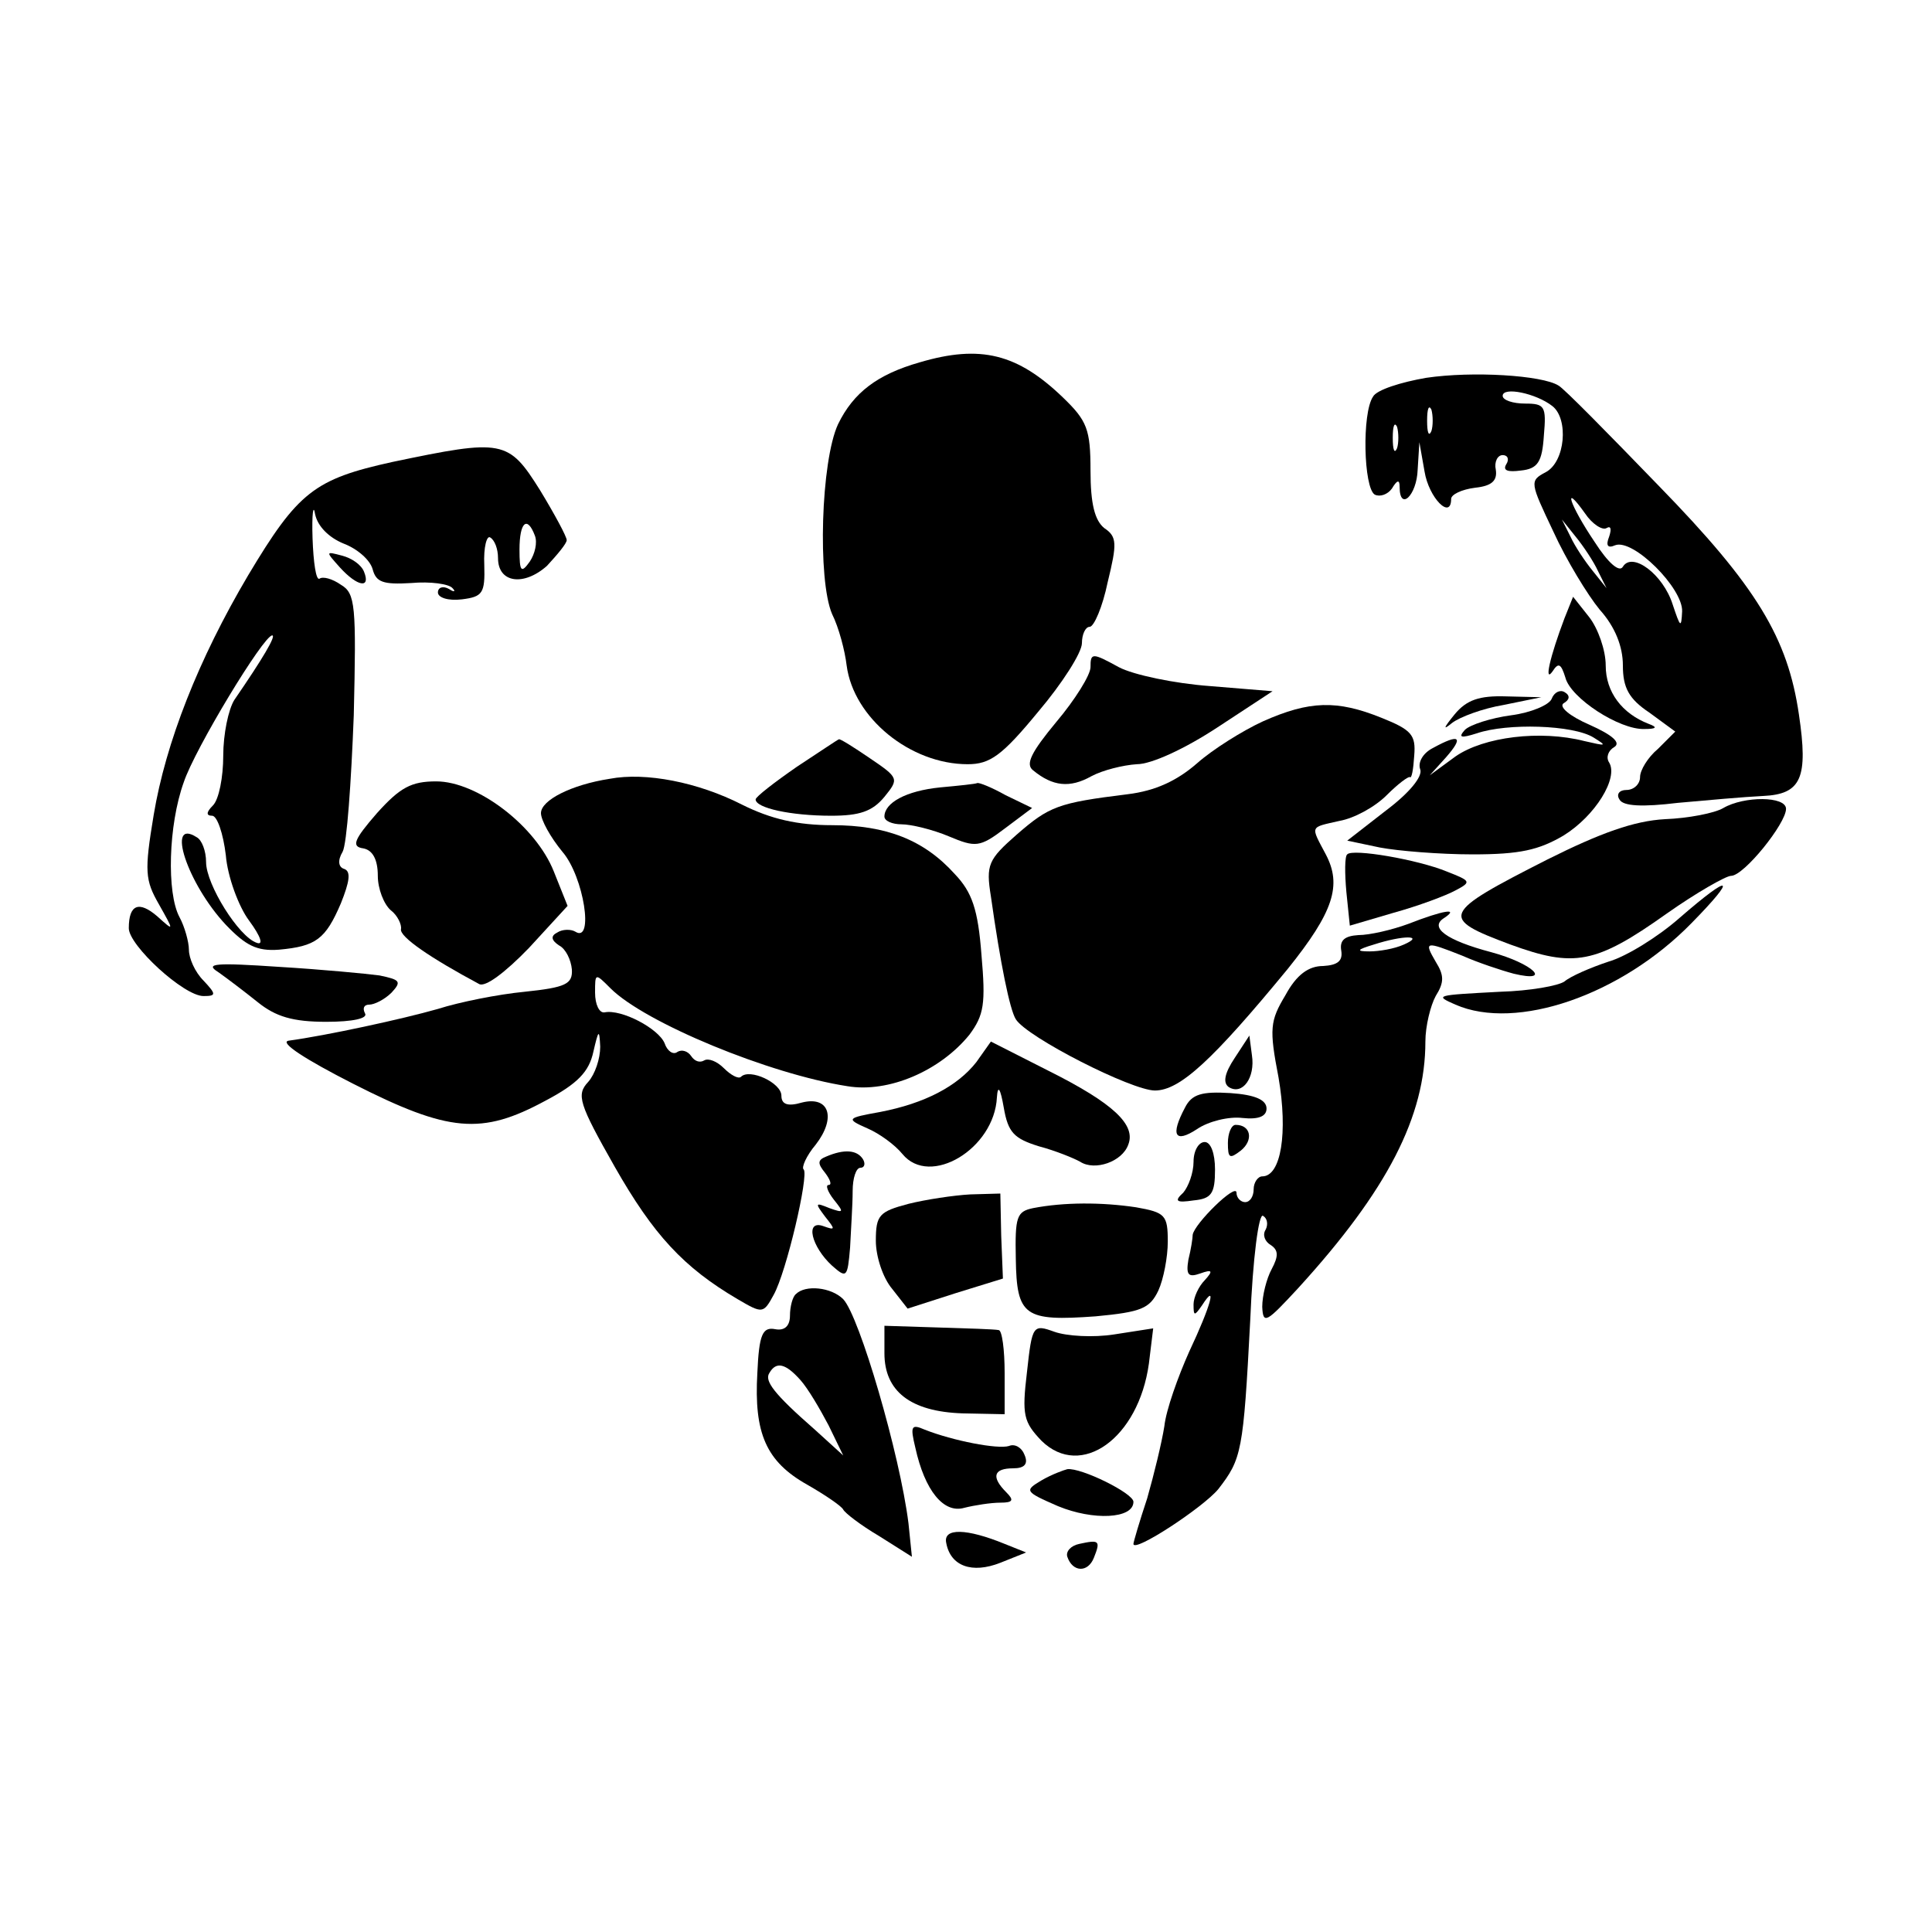 <?xml version="1.0" standalone="no"?>
<!DOCTYPE svg PUBLIC "-//W3C//DTD SVG 20010904//EN"
 "http://www.w3.org/TR/2001/REC-SVG-20010904/DTD/svg10.dtd">
<svg version="1.0" xmlns="http://www.w3.org/2000/svg"
 width="225pt" height="225pt" viewBox="0 0 225 225"
 preserveAspectRatio="xMidYMid meet">
<g transform="translate(0,225) scale(0.1,-0.1)"
fill="#000000" stroke="none">
<path d="M1071 1828 c-49 -14 -77 -35 -95 -72 -20 -43 -24 -181 -7 -221 8 -16
15 -43 17 -60 8 -61 74 -115 141 -115 26 0 40 10 82 61 28 33 51 69 51 80 0
10 4 19 9 19 5 0 15 23 21 52 11 45 11 53 -4 63 -11 9 -16 28 -16 67 0 48 -4
58 -32 85 -53 51 -96 62 -167 41z"/>
<path d="M1661 1810 c-29 -5 -58 -14 -62 -22 -13 -19 -11 -106 2 -114 6 -3 15
0 20 7 6 10 9 11 9 2 0 -29 20 -10 21 20 l2 32 6 -34 c5 -31 31 -57 31 -32 0
5 12 11 28 13 19 2 26 8 24 21 -2 9 2 17 8 17 6 0 8 -5 4 -11 -4 -7 2 -9 17
-7 20 2 25 10 27 41 3 34 1 37 -22 37 -14 0 -26 4 -26 9 0 11 39 3 58 -12 19
-15 15 -65 -8 -77 -19 -10 -18 -12 9 -69 15 -33 40 -74 54 -91 18 -20 27 -43
27 -65 0 -26 7 -39 31 -55 l30 -22 -20 -20 c-12 -10 -21 -25 -21 -33 0 -8 -7
-15 -16 -15 -8 0 -12 -5 -8 -11 4 -8 27 -9 68 -4 33 3 78 7 99 8 45 2 53 21
42 95 -13 89 -49 149 -163 266 -59 61 -111 114 -117 117 -19 12 -100 17 -154
9z m6 -62 c-3 -7 -5 -2 -5 12 0 14 2 19 5 13 2 -7 2 -19 0 -25z m-40 -20 c-3
-7 -5 -2 -5 12 0 14 2 19 5 13 2 -7 2 -19 0 -25z m244 -93 c5 3 6 -1 3 -10 -4
-10 -2 -14 7 -10 21 8 79 -50 78 -77 -1 -20 -2 -19 -11 8 -11 35 -47 62 -58
44 -4 -7 -17 4 -33 29 -29 43 -38 71 -11 33 8 -12 20 -20 25 -17z m-10 -50
l10 -20 -16 20 c-9 11 -21 29 -26 40 l-10 20 16 -20 c9 -11 21 -29 26 -40z"/>
<path d="M457 1712 c-91 -20 -110 -35 -168 -132 -58 -98 -96 -195 -110 -279
-11 -66 -10 -76 6 -104 18 -32 18 -32 -2 -14 -21 18 -33 14 -33 -14 0 -20 64
-79 87 -79 15 0 15 2 0 18 -10 10 -17 26 -17 36 0 9 -5 27 -11 38 -15 28 -13
107 5 157 13 39 93 171 103 171 5 0 -11 -27 -44 -75 -7 -11 -13 -40 -13 -65 0
-25 -5 -51 -12 -58 -8 -8 -8 -12 -1 -12 6 0 13 -21 16 -46 2 -25 15 -60 27
-76 14 -19 17 -29 9 -26 -21 7 -59 68 -59 94 0 13 -5 26 -11 29 -36 23 -11
-54 34 -102 23 -24 36 -31 62 -29 43 4 54 12 72 54 10 25 12 37 4 40 -7 2 -8
10 -2 20 5 9 10 81 13 159 3 128 2 142 -15 152 -10 7 -21 10 -25 7 -4 -2 -7
19 -8 47 -1 29 1 41 3 28 3 -14 16 -27 33 -34 16 -6 31 -19 34 -30 4 -15 12
-18 45 -16 22 2 44 -1 48 -6 4 -4 2 -5 -4 -1 -7 4 -13 2 -13 -4 0 -6 12 -10
28 -8 24 3 27 7 26 40 -1 21 3 35 7 32 5 -3 9 -13 9 -24 0 -29 30 -33 57 -9
12 13 23 26 23 30 0 4 -14 30 -31 58 -37 59 -43 60 -172 33z m166 -86 c3 -8 0
-21 -6 -30 -10 -14 -12 -12 -12 14 0 32 9 40 18 16z"/>
<path d="M396 1589 c20 -22 36 -25 28 -5 -3 8 -14 16 -26 19 -19 5 -19 5 -2
-14z"/>
<path d="M1822 1530 c-17 -45 -24 -76 -14 -62 7 11 10 9 15 -7 6 -24 63 -61
92 -60 14 0 16 2 5 6 -31 12 -50 37 -50 68 0 18 -9 43 -19 56 l-19 24 -10 -25z"/>
<path d="M1270 1473 c0 -9 -18 -38 -40 -64 -29 -35 -36 -49 -27 -56 23 -19 43
-21 68 -7 13 7 37 13 53 14 17 0 56 18 94 43 l64 42 -73 6 c-41 3 -89 13 -106
22 -31 17 -33 17 -33 0z"/>
<path d="M1807 1436 c-3 -7 -24 -16 -47 -19 -23 -3 -48 -11 -54 -17 -8 -9 -5
-10 14 -4 35 12 112 10 136 -5 16 -10 15 -10 -11 -4 -51 13 -117 5 -150 -18
l-30 -22 19 21 c21 24 16 28 -15 11 -12 -6 -18 -17 -15 -25 3 -8 -12 -27 -40
-48 l-45 -35 38 -8 c21 -4 70 -8 108 -8 55 0 77 5 106 22 37 23 64 67 53 85
-4 6 -1 14 6 18 8 5 -2 14 -29 26 -23 10 -36 21 -30 25 7 4 8 9 1 13 -5 3 -12
0 -15 -8z"/>
<path d="M1694 1418 c-13 -16 -14 -19 -3 -10 9 7 36 17 60 21 l44 9 -41 1
c-31 1 -46 -4 -60 -21z"/>
<path d="M1471 1410 c-24 -11 -59 -33 -77 -49 -23 -20 -48 -32 -81 -36 -81
-10 -91 -14 -129 -47 -33 -29 -36 -35 -30 -72 11 -78 22 -132 29 -143 13 -21
135 -83 162 -83 29 0 67 35 155 142 53 66 63 97 44 133 -18 34 -19 31 16 39
17 3 41 16 55 30 13 13 25 22 27 21 2 -2 4 9 5 25 2 24 -3 30 -38 44 -52 21
-84 20 -138 -4z"/>
<path d="M928 1357 c-26 -18 -48 -35 -48 -38 0 -10 41 -19 88 -19 33 0 48 5
62 22 17 21 17 22 -17 45 -19 13 -35 23 -36 22 -1 0 -23 -15 -49 -32z"/>
<path d="M710 1343 c-45 -7 -80 -25 -80 -40 0 -8 11 -28 25 -45 25 -29 37
-107 15 -93 -5 3 -15 3 -21 -1 -8 -4 -7 -9 2 -15 8 -4 14 -17 15 -28 1 -17 -7
-21 -55 -26 -31 -3 -76 -12 -101 -20 -42 -12 -130 -31 -174 -37 -11 -2 20 -22
75 -50 112 -57 150 -60 224 -20 38 20 51 34 56 57 6 26 7 27 8 6 0 -14 -6 -32
-14 -41 -14 -15 -11 -25 31 -99 45 -79 80 -117 143 -154 29 -17 30 -17 42 5
15 27 41 139 35 146 -3 2 3 16 14 29 24 31 16 57 -16 49 -17 -5 -24 -2 -24 8
0 15 -37 32 -47 22 -3 -3 -12 2 -20 10 -8 8 -18 12 -23 9 -5 -3 -11 -1 -15 5
-4 6 -11 8 -16 5 -5 -4 -12 1 -15 10 -7 17 -50 40 -70 36 -6 -1 -11 9 -11 23
0 23 0 23 18 5 40 -40 185 -100 276 -114 48 -8 108 18 142 60 17 23 19 36 14
93 -4 53 -11 73 -31 94 -36 40 -80 57 -143 57 -40 0 -71 7 -105 24 -51 26
-112 38 -154 30z"/>
<path d="M439 1303 c-27 -31 -30 -39 -16 -41 11 -2 17 -13 17 -32 0 -15 7 -33
15 -40 8 -6 13 -17 12 -22 -2 -9 35 -34 91 -64 7 -4 30 13 58 42 l45 49 -16
40 c-21 53 -89 105 -137 105 -29 0 -42 -7 -69 -37z"/>
<path d="M1095 1333 c-40 -4 -65 -18 -65 -34 0 -5 9 -9 20 -9 11 0 36 -6 55
-14 31 -13 36 -13 65 9 l32 24 -31 15 c-16 9 -31 15 -33 14 -2 -1 -21 -3 -43
-5z"/>
<path d="M2007 1309 c-10 -6 -41 -12 -68 -13 -36 -2 -75 -16 -137 -47 -124
-63 -126 -68 -43 -99 74 -27 99 -23 182 36 34 24 69 44 75 44 15 0 64 61 64
78 0 15 -49 15 -73 1z"/>
<path d="M1569 1255 c-3 -2 -3 -22 -1 -44 l4 -39 51 15 c29 8 61 20 72 26 19
10 18 11 -10 22 -34 14 -110 27 -116 20z"/>
<path d="M1956 1181 c-25 -22 -62 -45 -83 -51 -21 -7 -44 -17 -51 -23 -7 -5
-40 -11 -75 -12 -75 -4 -77 -4 -52 -15 71 -31 193 11 275 95 54 55 47 59 -14
6z"/>
<path d="M1640 1174 c-19 -7 -45 -13 -58 -13 -16 -1 -22 -6 -20 -18 2 -12 -4
-17 -21 -18 -17 0 -31 -10 -44 -34 -18 -30 -19 -39 -8 -96 11 -64 3 -115 -19
-115 -5 0 -10 -7 -10 -15 0 -8 -4 -15 -10 -15 -5 0 -10 5 -10 11 0 12 -49 -36
-51 -49 0 -4 -2 -17 -5 -29 -3 -18 0 -21 14 -16 14 5 15 3 5 -8 -7 -7 -13 -20
-13 -28 0 -14 1 -14 10 -1 18 28 10 -1 -15 -54 -13 -29 -27 -68 -29 -87 -3
-19 -12 -56 -20 -84 -9 -27 -16 -51 -16 -53 0 -11 82 43 99 64 27 35 29 43 37
196 3 73 10 126 15 122 5 -3 6 -10 3 -16 -4 -6 -1 -14 6 -18 9 -6 9 -13 1 -28
-6 -11 -11 -31 -11 -44 1 -21 5 -18 42 22 104 114 148 200 148 287 0 18 6 42
12 53 10 16 10 24 0 40 -14 24 -12 24 31 7 18 -8 45 -17 60 -21 46 -11 22 12
-26 25 -53 14 -73 29 -55 40 18 12 -1 9 -42 -7z m-5 -24 c-11 -5 -29 -8 -40
-8 -16 0 -15 2 5 8 34 11 60 11 35 0z"/>
<path d="M254 1118 c10 -7 31 -23 46 -35 21 -17 41 -23 80 -23 31 0 49 4 45
10 -3 6 -1 10 5 10 6 0 18 6 26 14 12 13 10 15 -14 20 -15 2 -67 7 -117 10
-74 5 -87 4 -71 -6z"/>
<path d="M1137 1013 c-22 -28 -60 -48 -112 -58 -39 -7 -40 -8 -15 -19 14 -6
32 -19 41 -30 32 -39 107 6 110 66 1 15 4 11 8 -12 5 -29 12 -36 41 -45 19 -5
41 -14 48 -18 17 -11 49 0 56 20 9 23 -17 48 -93 86 l-67 34 -17 -24z"/>
<path d="M1438 1018 c-12 -18 -14 -29 -7 -34 16 -10 31 11 27 37 l-3 23 -17
-26z"/>
<path d="M1380 960 c-17 -32 -12 -42 14 -25 13 9 37 15 53 13 19 -2 28 2 28
11 0 10 -13 16 -42 18 -33 2 -45 -1 -53 -17z"/>
<path d="M1430 919 c0 -18 2 -19 15 -9 15 12 12 30 -6 30 -5 0 -9 -10 -9 -21z"/>
<path d="M1390 897 c0 -13 -6 -29 -12 -36 -11 -10 -8 -12 12 -9 21 2 25 8 25
36 0 19 -5 32 -12 32 -7 0 -13 -10 -13 -23z"/>
<path d="M962 903 c-10 -4 -10 -8 -1 -19 6 -8 8 -14 4 -14 -4 0 -1 -8 6 -17
12 -15 12 -16 -5 -10 -17 7 -17 6 -5 -10 12 -15 12 -16 -2 -11 -22 8 -14 -24
10 -46 17 -15 18 -14 21 21 1 21 3 50 3 66 0 15 4 27 9 27 5 0 6 5 3 10 -7 11
-22 12 -43 3z"/>
<path d="M1058 848 c-34 -9 -38 -13 -38 -43 0 -18 8 -43 19 -56 l18 -23 56 18
55 17 -2 50 -1 49 -35 -1 c-19 -1 -52 -6 -72 -11z"/>
<path d="M1203 843 c-19 -4 -21 -10 -20 -59 1 -67 10 -73 93 -67 53 5 63 9 73
30 6 13 11 39 11 57 0 31 -3 34 -37 40 -40 6 -84 6 -120 -1z"/>
<path d="M927 743 c-4 -3 -7 -15 -7 -25 0 -12 -6 -18 -17 -16 -15 3 -19 -6
-21 -51 -4 -70 10 -103 58 -130 21 -12 40 -25 42 -29 2 -4 20 -18 42 -31 l38
-24 -4 39 c-10 80 -57 241 -76 261 -14 14 -44 17 -55 6z m5 -100 c9 -10 23
-34 33 -53 l17 -35 -33 30 c-48 42 -59 57 -53 66 8 14 19 11 36 -8z"/>
<path d="M1030 674 c0 -44 30 -68 91 -70 l49 -1 0 48 c0 27 -3 50 -7 50 -5 1
-36 2 -70 3 l-63 2 0 -32z"/>
<path d="M1196 652 c-6 -50 -4 -58 17 -80 46 -45 113 3 125 90 l5 41 -45 -7
c-25 -4 -56 -2 -70 3 -25 9 -26 8 -32 -47z"/>
<path d="M1066 564 c11 -50 33 -77 57 -70 12 3 31 6 42 6 15 0 16 3 7 12 -18
18 -15 28 8 28 13 0 18 5 13 16 -3 8 -11 13 -18 10 -13 -4 -65 6 -98 19 -16 7
-17 4 -11 -21z"/>
<path d="M1213 526 c-20 -12 -20 -13 19 -30 41 -17 88 -15 88 5 0 10 -61 40
-77 38 -4 -1 -18 -6 -30 -13z"/>
<path d="M1102 453 c5 -27 30 -36 63 -23 l30 12 -25 10 c-44 18 -72 19 -68 1z"/>
<path d="M1257 452 c-10 -2 -16 -9 -14 -15 6 -18 24 -19 31 -1 8 20 6 21 -17
16z"/>
</g>
</svg>
